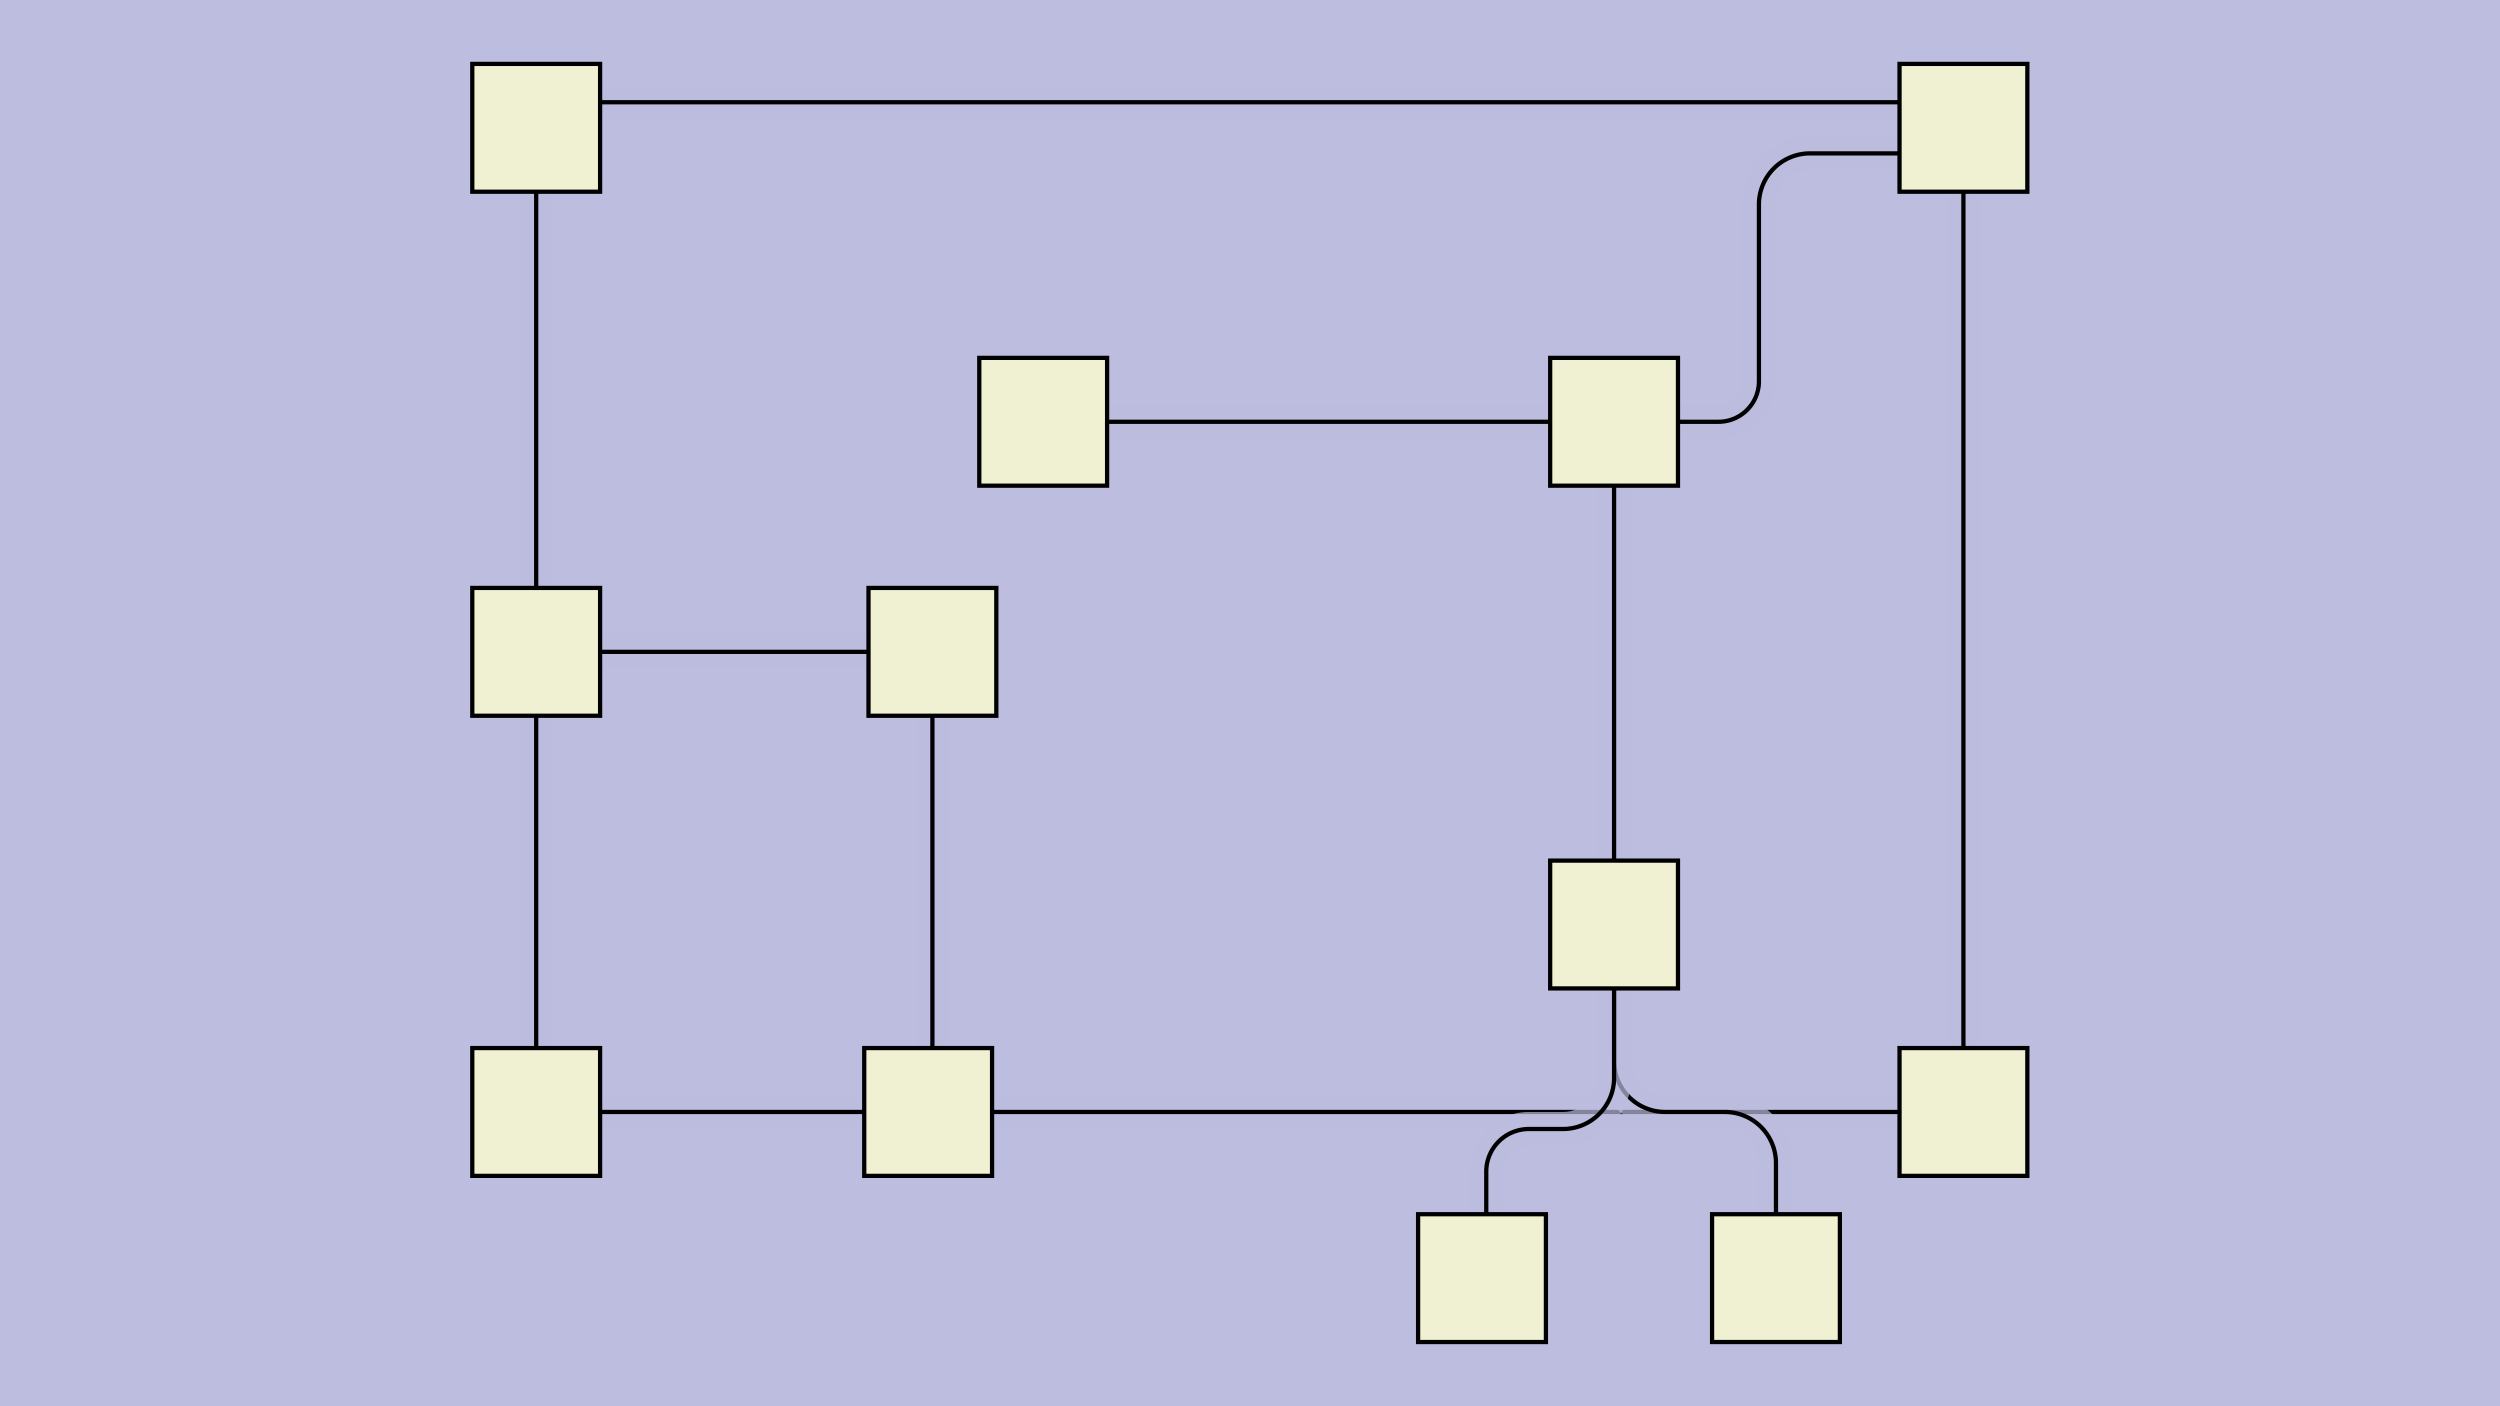 <svg id="SVGCanvas" width="480px" height="270px" xmlns="http://www.w3.org/2000/svg" xmlns:xlink="http://www.w3.org/1999/xlink" onmouseup="null" onmousemove="null">
<rect id="background" x="0" y="0" height="100%" width="100%" fill="#bdbddf" onmousedown="bgmousedown(evt)"></rect>
<g id="foreground" transform="translate(78.409,0),scale(0.818),translate(-172,-250)">
  <g id="edges"><g id="305"><path style="stroke:#bdbddf; stroke-width:8px; fill:none;" opacity="0.7" d="M 202,274L 522,274"></path><g><path style="stroke:#ff0; stroke-width:8px; fill:none; " opacity="0" d="M 202,274L 522,274"></path></g><path style="stroke:black; fill:none;" d="M 202,274L 522,274"></path><g><g><path style="stroke:#0ff; stroke-width:8px; fill:none; " opacity="0" d="M 202,274 L 522,274" onmousedown="segmousedown(&quot;305&quot;,&quot;0&quot;,evt);" onmouseover="segmouseover(&quot;305&quot;,&quot;0&quot;,evt);" onmouseout="segmouseout(&quot;305&quot;,&quot;0&quot;,evt);" onclick="segclick(&quot;305&quot;,&quot;0&quot;,evt);"></path></g></g></g><g id="306"><path style="stroke:#bdbddf; stroke-width:8px; fill:none;" opacity="0.7" d="M 537,295L 537,496"></path><g><path style="stroke:#ff0; stroke-width:8px; fill:none; " opacity="0" d="M 537,295L 537,496"></path></g><path style="stroke:black; fill:none;" d="M 537,295L 537,496"></path><g><g><path style="stroke:#0ff; stroke-width:8px; fill:none; " opacity="0" d="M 537,295 L 537,496" onmousedown="segmousedown(&quot;306&quot;,&quot;0&quot;,evt);" onmouseover="segmouseover(&quot;306&quot;,&quot;0&quot;,evt);" onmouseout="segmouseout(&quot;306&quot;,&quot;0&quot;,evt);" onclick="segclick(&quot;306&quot;,&quot;0&quot;,evt);"></path></g></g></g><g id="307"><path style="stroke:#bdbddf; stroke-width:8px; fill:none;" opacity="0.7" d="M 522,511L 309,511"></path><g><path style="stroke:#ff0; stroke-width:8px; fill:none; " opacity="0" d="M 522,511L 309,511"></path></g><path style="stroke:black; fill:none;" d="M 522,511L 309,511"></path><g><g><path style="stroke:#0ff; stroke-width:8px; fill:none; " opacity="0" d="M 522,511 L 309,511" onmousedown="segmousedown(&quot;307&quot;,&quot;0&quot;,evt);" onmouseover="segmouseover(&quot;307&quot;,&quot;0&quot;,evt);" onmouseout="segmouseout(&quot;307&quot;,&quot;0&quot;,evt);" onclick="segclick(&quot;307&quot;,&quot;0&quot;,evt);"></path></g></g></g><g id="308"><path style="stroke:#bdbddf; stroke-width:8px; fill:none;" opacity="0.7" d="M 279,511L 217,511"></path><g><path style="stroke:#ff0; stroke-width:8px; fill:none; " opacity="0" d="M 279,511L 217,511"></path></g><path style="stroke:black; fill:none;" d="M 279,511L 217,511"></path><g><g><path style="stroke:#0ff; stroke-width:8px; fill:none; " opacity="0" d="M 279,511 L 217,511" onmousedown="segmousedown(&quot;308&quot;,&quot;0&quot;,evt);" onmouseover="segmouseover(&quot;308&quot;,&quot;0&quot;,evt);" onmouseout="segmouseout(&quot;308&quot;,&quot;0&quot;,evt);" onclick="segclick(&quot;308&quot;,&quot;0&quot;,evt);"></path></g></g></g><g id="309"><path style="stroke:#bdbddf; stroke-width:8px; fill:none;" opacity="0.7" d="M 202,496L 202,403"></path><g><path style="stroke:#ff0; stroke-width:8px; fill:none; " opacity="0" d="M 202,496L 202,403"></path></g><path style="stroke:black; fill:none;" d="M 202,496L 202,403"></path><g><g><path style="stroke:#0ff; stroke-width:8px; fill:none; " opacity="0" d="M 202,496 L 202,403" onmousedown="segmousedown(&quot;309&quot;,&quot;0&quot;,evt);" onmouseover="segmouseover(&quot;309&quot;,&quot;0&quot;,evt);" onmouseout="segmouseout(&quot;309&quot;,&quot;0&quot;,evt);" onclick="segclick(&quot;309&quot;,&quot;0&quot;,evt);"></path></g></g></g><g id="310"><path style="stroke:#bdbddf; stroke-width:8px; fill:none;" opacity="0.7" d="M 202,403L 202,295"></path><g><path style="stroke:#ff0; stroke-width:8px; fill:none; " opacity="0" d="M 202,403L 202,295"></path></g><path style="stroke:black; fill:none;" d="M 202,403L 202,295"></path><g><g><path style="stroke:#0ff; stroke-width:8px; fill:none; " opacity="0" d="M 202,403 L 202,295" onmousedown="segmousedown(&quot;310&quot;,&quot;0&quot;,evt);" onmouseover="segmouseover(&quot;310&quot;,&quot;0&quot;,evt);" onmouseout="segmouseout(&quot;310&quot;,&quot;0&quot;,evt);" onclick="segclick(&quot;310&quot;,&quot;0&quot;,evt);"></path></g></g></g><g id="311"><path style="stroke:#bdbddf; stroke-width:8px; fill:none;" opacity="0.7" d="M 202,403L 295,403"></path><g><path style="stroke:#ff0; stroke-width:8px; fill:none; " opacity="0" d="M 202,403L 295,403"></path></g><path style="stroke:black; fill:none;" d="M 202,403L 295,403"></path><g><g><path style="stroke:#0ff; stroke-width:8px; fill:none; " opacity="0" d="M 202,403 L 295,403" onmousedown="segmousedown(&quot;311&quot;,&quot;0&quot;,evt);" onmouseover="segmouseover(&quot;311&quot;,&quot;0&quot;,evt);" onmouseout="segmouseout(&quot;311&quot;,&quot;0&quot;,evt);" onclick="segclick(&quot;311&quot;,&quot;0&quot;,evt);"></path></g></g></g><g id="312"><path style="stroke:#bdbddf; stroke-width:8px; fill:none;" opacity="0.7" d="M 455,364L 455,467"></path><g><path style="stroke:#ff0; stroke-width:8px; fill:none; " opacity="0" d="M 455,364L 455,467"></path></g><path style="stroke:black; fill:none;" d="M 455,364L 455,467"></path><g><g><path style="stroke:#0ff; stroke-width:8px; fill:none; " opacity="0" d="M 455,364 L 455,467" onmousedown="segmousedown(&quot;312&quot;,&quot;0&quot;,evt);" onmouseover="segmouseover(&quot;312&quot;,&quot;0&quot;,evt);" onmouseout="segmouseout(&quot;312&quot;,&quot;0&quot;,evt);" onclick="segclick(&quot;312&quot;,&quot;0&quot;,evt);"></path></g></g></g><g id="313"><path style="stroke:#bdbddf; stroke-width:8px; fill:none;" opacity="0.7" d="M 455,482 V 499 a 12,12 0 0,0 12,12 H 481 a 12,12 0 0,1 12,12L 493,535"></path><g><path style="stroke:#ff0; stroke-width:8px; fill:none; " opacity="0" d="M 455,482 V 499 a 12,12 0 0,0 12,12 H 481 a 12,12 0 0,1 12,12L 493,535"></path></g><path style="stroke:black; fill:none;" d="M 455,482 V 499 a 12,12 0 0,0 12,12 H 481 a 12,12 0 0,1 12,12L 493,535"></path><g><g><path style="stroke:#0ff; stroke-width:8px; fill:none; " opacity="0" d="M 455,482 L 455,511" onmousedown="segmousedown(&quot;313&quot;,&quot;0&quot;,evt);" onmouseover="segmouseover(&quot;313&quot;,&quot;0&quot;,evt);" onmouseout="segmouseout(&quot;313&quot;,&quot;0&quot;,evt);" onclick="segclick(&quot;313&quot;,&quot;0&quot;,evt);"></path><path style="stroke:#0ff; stroke-width:8px; fill:none; " opacity="0" d="M 455,511 L 493,511" onmousedown="segmousedown(&quot;313&quot;,&quot;1&quot;,evt);" onmouseover="segmouseover(&quot;313&quot;,&quot;1&quot;,evt);" onmouseout="segmouseout(&quot;313&quot;,&quot;1&quot;,evt);" onclick="segclick(&quot;313&quot;,&quot;1&quot;,evt);"></path><path style="stroke:#0ff; stroke-width:8px; fill:none; " opacity="0" d="M 493,511 L 493,535" onmousedown="segmousedown(&quot;313&quot;,&quot;2&quot;,evt);" onmouseover="segmouseover(&quot;313&quot;,&quot;2&quot;,evt);" onmouseout="segmouseout(&quot;313&quot;,&quot;2&quot;,evt);" onclick="segclick(&quot;313&quot;,&quot;2&quot;,evt);"></path></g></g></g><g id="314"><path style="stroke:#bdbddf; stroke-width:8px; fill:none;" opacity="0.7" d="M 440,349L 336,349"></path><g><path style="stroke:#ff0; stroke-width:8px; fill:none; " opacity="0" d="M 440,349L 336,349"></path></g><path style="stroke:black; fill:none;" d="M 440,349L 336,349"></path><g><g><path style="stroke:#0ff; stroke-width:8px; fill:none; " opacity="0" d="M 440,349 L 336,349" onmousedown="segmousedown(&quot;314&quot;,&quot;0&quot;,evt);" onmouseover="segmouseover(&quot;314&quot;,&quot;0&quot;,evt);" onmouseout="segmouseout(&quot;314&quot;,&quot;0&quot;,evt);" onclick="segclick(&quot;314&quot;,&quot;0&quot;,evt);"></path></g></g></g><g id="315"><path style="stroke:#bdbddf; stroke-width:8px; fill:none;" opacity="0.7" d="M 522,286 H 501 a 12,12 0 0,0 -12,12 V 339.5 a 9.5,9.5 0 0,1 -9.5,9.5L 470,349"></path><g><path style="stroke:#ff0; stroke-width:8px; fill:none; " opacity="0" d="M 522,286 H 501 a 12,12 0 0,0 -12,12 V 339.5 a 9.5,9.5 0 0,1 -9.5,9.5L 470,349"></path></g><path style="stroke:black; fill:none;" d="M 522,286 H 501 a 12,12 0 0,0 -12,12 V 339.5 a 9.5,9.5 0 0,1 -9.5,9.5L 470,349"></path><g><g><path style="stroke:#0ff; stroke-width:8px; fill:none; " opacity="0" d="M 522,286 L 489,286" onmousedown="segmousedown(&quot;315&quot;,&quot;0&quot;,evt);" onmouseover="segmouseover(&quot;315&quot;,&quot;0&quot;,evt);" onmouseout="segmouseout(&quot;315&quot;,&quot;0&quot;,evt);" onclick="segclick(&quot;315&quot;,&quot;0&quot;,evt);"></path><path style="stroke:#0ff; stroke-width:8px; fill:none; " opacity="0" d="M 489,286 L 489,349" onmousedown="segmousedown(&quot;315&quot;,&quot;1&quot;,evt);" onmouseover="segmouseover(&quot;315&quot;,&quot;1&quot;,evt);" onmouseout="segmouseout(&quot;315&quot;,&quot;1&quot;,evt);" onclick="segclick(&quot;315&quot;,&quot;1&quot;,evt);"></path><path style="stroke:#0ff; stroke-width:8px; fill:none; " opacity="0" d="M 489,349 L 470,349" onmousedown="segmousedown(&quot;315&quot;,&quot;2&quot;,evt);" onmouseover="segmouseover(&quot;315&quot;,&quot;2&quot;,evt);" onmouseout="segmouseout(&quot;315&quot;,&quot;2&quot;,evt);" onclick="segclick(&quot;315&quot;,&quot;2&quot;,evt);"></path></g></g></g><g id="316"><path style="stroke:#bdbddf; stroke-width:8px; fill:none;" opacity="0.7" d="M 295,418L 295,496"></path><g><path style="stroke:#ff0; stroke-width:8px; fill:none; " opacity="0" d="M 295,418L 295,496"></path></g><path style="stroke:black; fill:none;" d="M 295,418L 295,496"></path><g><g><path style="stroke:#0ff; stroke-width:8px; fill:none; " opacity="0" d="M 295,418 L 295,496" onmousedown="segmousedown(&quot;316&quot;,&quot;0&quot;,evt);" onmouseover="segmouseover(&quot;316&quot;,&quot;0&quot;,evt);" onmouseout="segmouseout(&quot;316&quot;,&quot;0&quot;,evt);" onclick="segclick(&quot;316&quot;,&quot;0&quot;,evt);"></path></g></g></g><g id="317"><path style="stroke:#bdbddf; stroke-width:8px; fill:none;" opacity="0.7" d="M 455,482 V 503 a 12,12 0 0,1 -12,12 H 435 a 10,10 0 0,0 -10,10L 425,535"></path><g><path style="stroke:#ff0; stroke-width:8px; fill:none; " opacity="0" d="M 455,482 V 503 a 12,12 0 0,1 -12,12 H 435 a 10,10 0 0,0 -10,10L 425,535"></path></g><path style="stroke:black; fill:none;" d="M 455,482 V 503 a 12,12 0 0,1 -12,12 H 435 a 10,10 0 0,0 -10,10L 425,535"></path><g><g><path style="stroke:#0ff; stroke-width:8px; fill:none; " opacity="0" d="M 455,482 L 455,515" onmousedown="segmousedown(&quot;317&quot;,&quot;0&quot;,evt);" onmouseover="segmouseover(&quot;317&quot;,&quot;0&quot;,evt);" onmouseout="segmouseout(&quot;317&quot;,&quot;0&quot;,evt);" onclick="segclick(&quot;317&quot;,&quot;0&quot;,evt);"></path><path style="stroke:#0ff; stroke-width:8px; fill:none; " opacity="0" d="M 455,515 L 425,515" onmousedown="segmousedown(&quot;317&quot;,&quot;1&quot;,evt);" onmouseover="segmouseover(&quot;317&quot;,&quot;1&quot;,evt);" onmouseout="segmouseout(&quot;317&quot;,&quot;1&quot;,evt);" onclick="segclick(&quot;317&quot;,&quot;1&quot;,evt);"></path><path style="stroke:#0ff; stroke-width:8px; fill:none; " opacity="0" d="M 425,515 L 425,535" onmousedown="segmousedown(&quot;317&quot;,&quot;2&quot;,evt);" onmouseover="segmouseover(&quot;317&quot;,&quot;2&quot;,evt);" onmouseout="segmouseout(&quot;317&quot;,&quot;2&quot;,evt);" onclick="segclick(&quot;317&quot;,&quot;2&quot;,evt);"></path></g></g></g></g>
  <g id="nodes"><g id="297" onmousedown="nodemousedown(297,evt);" onmouseover="nodemouseover(297,evt);" onmouseout="nodemouseout(297,evt);" transform="translate(202 403)"><rect x="-21" y="-21" width="42" height="42" fill="#0ff" style="stroke:none; opacity:0.75;" display="none"></rect><rect x="-15" y="-15" width="30" height="30" fill="#f0f0d2" style="stroke:black; opacity:1;"></rect></g><g id="302" onmousedown="nodemousedown(302,evt);" onmouseover="nodemouseover(302,evt);" onmouseout="nodemouseout(302,evt);" transform="translate(455 467)"><rect x="-21" y="-21" width="42" height="42" fill="#0ff" style="stroke:none; opacity:0.75;" display="none"></rect><rect x="-15" y="-15" width="30" height="30" fill="#f0f0d2" style="stroke:black; opacity:1;"></rect></g><g id="293" onmousedown="nodemousedown(293,evt);" onmouseover="nodemouseover(293,evt);" onmouseout="nodemouseout(293,evt);" transform="translate(202,280)"><rect x="-21" y="-21" width="42" height="42" fill="#0ff" style="stroke:none; opacity:0.75;" display="none"></rect><rect x="-15" y="-15" width="30" height="30" fill="#f0f0d2" style="stroke:black; opacity:1;"></rect></g><g id="295" onmousedown="nodemousedown(295,evt);" onmouseover="nodemouseover(295,evt);" onmouseout="nodemouseout(295,evt);" transform="translate(202,511)"><rect x="-21" y="-21" width="42" height="42" fill="#0ff" style="stroke:none; opacity:0.75;" display="none"></rect><rect x="-15" y="-15" width="30" height="30" fill="#f0f0d2" style="stroke:black; opacity:1;"></rect></g><g id="296" onmousedown="nodemousedown(296,evt);" onmouseover="nodemouseover(296,evt);" onmouseout="nodemouseout(296,evt);" transform="translate(537,511)"><rect x="-21" y="-21" width="42" height="42" fill="#0ff" style="stroke:none; opacity:0.75;" display="none"></rect><rect x="-15" y="-15" width="30" height="30" fill="#f0f0d2" style="stroke:black; opacity:1;"></rect></g><g id="301" onmousedown="nodemousedown(301,evt);" onmouseover="nodemouseover(301,evt);" onmouseout="nodemouseout(301,evt);" transform="translate(321,349)"><rect x="-21" y="-21" width="42" height="42" fill="#0ff" style="stroke:none; opacity:0.75;" display="none"></rect><rect x="-15" y="-15" width="30" height="30" fill="#f0f0d2" style="stroke:black; opacity:1;"></rect></g><g id="294" onmousedown="nodemousedown(294,evt);" onmouseover="nodemouseover(294,evt);" onmouseout="nodemouseout(294,evt);" transform="translate(537,280)"><rect x="-21" y="-21" width="42" height="42" fill="#0ff" style="stroke:none; opacity:0.75;" display="none"></rect><rect x="-15" y="-15" width="30" height="30" fill="#f0f0d2" style="stroke:black; opacity:1;"></rect></g><g id="300" onmousedown="nodemousedown(300,evt);" onmouseover="nodemouseover(300,evt);" onmouseout="nodemouseout(300,evt);" transform="translate(455,349)"><rect x="-21" y="-21" width="42" height="42" fill="#0ff" style="stroke:none; opacity:0.75;" display="none"></rect><rect x="-15" y="-15" width="30" height="30" fill="#f0f0d2" style="stroke:black; opacity:1;"></rect></g><g id="298" onmousedown="nodemousedown(298,evt);" onmouseover="nodemouseover(298,evt);" onmouseout="nodemouseout(298,evt);" transform="translate(295,403)"><rect x="-21" y="-21" width="42" height="42" fill="#0ff" style="stroke:none; opacity:0.75;" display="none"></rect><rect x="-15" y="-15" width="30" height="30" fill="#f0f0d2" style="stroke:black; opacity:1;"></rect></g><g id="299" onmousedown="nodemousedown(299,evt);" onmouseover="nodemouseover(299,evt);" onmouseout="nodemouseout(299,evt);" transform="translate(294,511)"><rect x="-21" y="-21" width="42" height="42" fill="#0ff" style="stroke:none; opacity:0.75;" display="none"></rect><rect x="-15" y="-15" width="30" height="30" fill="#f0f0d2" style="stroke:black; opacity:1;"></rect></g><g id="303" onmousedown="nodemousedown(303,evt);" onmouseover="nodemouseover(303,evt);" onmouseout="nodemouseout(303,evt);" transform="translate(493,550)"><rect x="-21" y="-21" width="42" height="42" fill="#0ff" style="stroke:none; opacity:0.75;" display="none"></rect><rect x="-15" y="-15" width="30" height="30" fill="#f0f0d2" style="stroke:black; opacity:1;"></rect></g><g id="304" onmousedown="nodemousedown(304,evt);" onmouseover="nodemouseover(304,evt);" onmouseout="nodemouseout(304,evt);" transform="translate(424,550)"><rect x="-21" y="-21" width="42" height="42" fill="#0ff" style="stroke:none; opacity:0.75;" display="none"></rect><rect x="-15" y="-15" width="30" height="30" fill="#f0f0d2" style="stroke:black; opacity:1;"></rect></g></g>
  <g id="BPs"><g onmousedown="bpmousedown(356,evt);" onmouseover="bpmouseover(356,evt);" onmouseout="bpmouseout(356,evt);" transform="translate(489,286)" opacity="0"><ellipse cx="0" cy="0" rx="16" ry="16" fill="#0ff" style="stroke:none; opacity:0.75;" display="none"></ellipse><ellipse cx="0" cy="0" rx="4.722" ry="4.722" fill="#777" style="stroke:black;"></ellipse></g><g onmousedown="bpmousedown(357,evt);" onmouseover="bpmouseover(357,evt);" onmouseout="bpmouseout(357,evt);" transform="translate(489,349)" opacity="0"><ellipse cx="0" cy="0" rx="16" ry="16" fill="#0ff" style="stroke:none; opacity:0.75;" display="none"></ellipse><ellipse cx="0" cy="0" rx="4.722" ry="4.722" fill="#777" style="stroke:black;"></ellipse></g><g onmousedown="bpmousedown(373,evt);" onmouseover="bpmouseover(373,evt);" onmouseout="bpmouseout(373,evt);" transform="translate(425,515)" opacity="0"><ellipse cx="0" cy="0" rx="16" ry="16" fill="#0ff" style="stroke:none; opacity:0.75;" display="none"></ellipse><ellipse cx="0" cy="0" rx="4.722" ry="4.722" fill="#777" style="stroke:black;"></ellipse></g><g onmousedown="bpmousedown(375,evt);" onmouseover="bpmouseover(375,evt);" onmouseout="bpmouseout(375,evt);" transform="translate(455,515)" opacity="0"><ellipse cx="0" cy="0" rx="16" ry="16" fill="#0ff" style="stroke:none; opacity:0.75;" display="none"></ellipse><ellipse cx="0" cy="0" rx="4.722" ry="4.722" fill="#777" style="stroke:black;"></ellipse></g><g onmousedown="bpmousedown(376,evt);" onmouseover="bpmouseover(376,evt);" onmouseout="bpmouseout(376,evt);" transform="translate(455 511)" opacity="0"><ellipse cx="0" cy="0" rx="16" ry="16" fill="#0ff" style="stroke:none; opacity:0.75;" display="none"></ellipse><ellipse cx="0" cy="0" rx="4.722" ry="4.722" fill="#777" style="stroke:black;"></ellipse></g><g onmousedown="bpmousedown(377,evt);" onmouseover="bpmouseover(377,evt);" onmouseout="bpmouseout(377,evt);" transform="translate(493,511)" opacity="0"><ellipse cx="0" cy="0" rx="16" ry="16" fill="#0ff" style="stroke:none; opacity:0.75;" display="none"></ellipse><ellipse cx="0" cy="0" rx="4.722" ry="4.722" fill="#777" style="stroke:black;"></ellipse></g></g>
  <g id="ports"></g>
</g>
</svg>